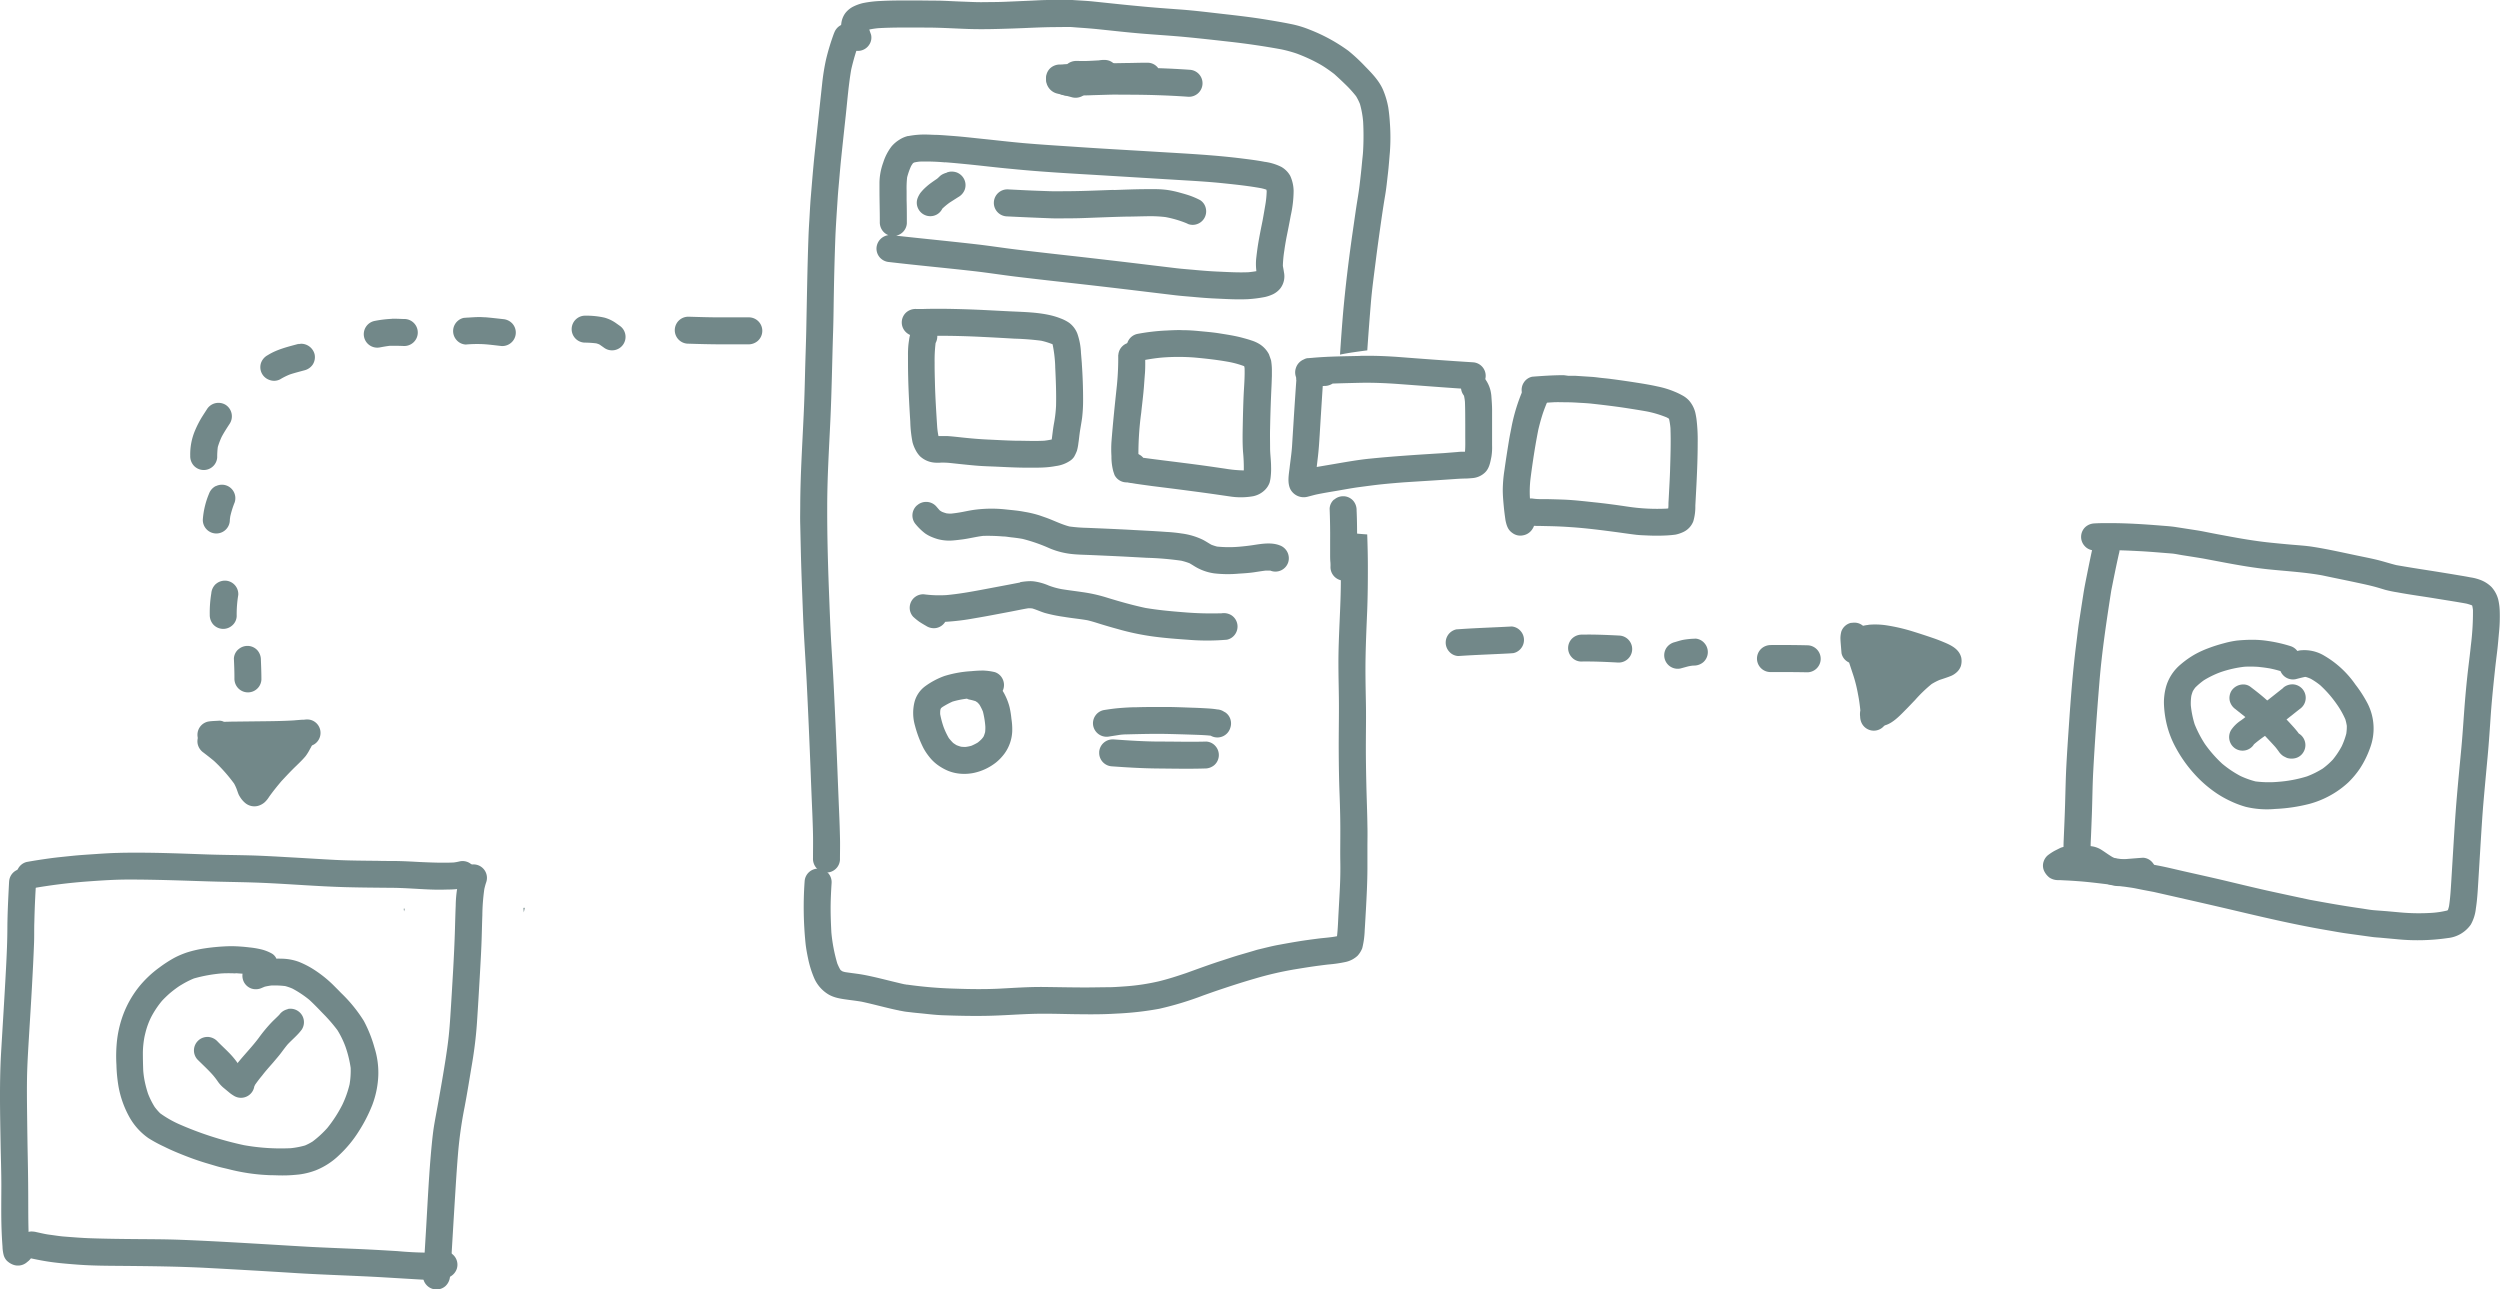 <svg xmlns="http://www.w3.org/2000/svg" viewBox="0 0 741.58 382.49"><defs><style>.cls-1{fill:#728889;}</style></defs><g id="Layer_2" data-name="Layer 2"><g id="Draw_Layer" data-name="Draw Layer"><path class="cls-1" d="M247.47,9.66A67.07,67.07,0,0,0,245,17.77a66.09,66.09,0,0,0-1.13,7.13l-.72,6.64q-.76,7.13-1.52,14.25c-.44,4.25-.77,8.5-1.13,12.75-.19,2.28-.29,4.58-.43,6.87-.11,1.7-.2,3.4-.26,5.11-.33,9.18-.46,18.37-.65,27.55-.09,4.27-.26,8.53-.36,12.79s-.22,8.34-.42,12.5c-.39,8.6-.94,17.21-1,25.84,0,2.19-.07,4.39,0,6.59.06,2.53.11,5.05.17,7.58.1,4.4.26,8.8.43,13.2.16,4.07.29,8.14.53,12.22.25,4.43.54,8.86.77,13.29q.65,13.14,1.16,26.28.24,6.42.52,12.84c.08,2.07.16,4.13.2,6.2.05,2.39,0,4.78,0,7.17a4.15,4.15,0,0,0,1,2.89,4,4,0,0,0,7-2.41c0-2.26.07-4.53,0-6.8-.05-2.07-.11-4.13-.2-6.19q-.27-6.42-.52-12.85-.5-13-1.14-25.91c-.22-4.43-.51-8.85-.77-13.28-.23-4.08-.38-8.16-.54-12.25-.36-9.14-.64-18.27-.61-27.42,0-8.6.54-17.19.94-25.78s.52-17.29.8-25.94c.14-4.1.16-8.21.24-12.32q.13-7.31.39-14.61c.14-4.22.45-8.42.72-12.63.14-2.31.38-4.61.57-6.91.15-1.73.3-3.46.48-5.19q.67-6.39,1.37-12.8c.49-4.55.84-9.14,1.63-13.65A69.08,69.08,0,0,1,255,12.24,4,4,0,0,0,251.28,7a4.08,4.08,0,0,0-3.81,2.71Z"/><path class="cls-1" d="M315.52,0l-4.3,0c-2.21,0-4.43.17-6.65.25l-6.48.28c-2.14.09-4.28.08-6.43.11s-4.23-.1-6.34-.17c-2.34-.08-4.69-.23-7-.28-2.69,0-5.39-.07-8.08-.06-3,0-5.93,0-8.9.16a32.06,32.06,0,0,0-5.43.64,13.78,13.78,0,0,0-2.76,1,7,7,0,0,0-2.43,2,6.52,6.52,0,0,0-.86,5.87c.2.71.46,1.41.7,2.11l.35,1a4.09,4.09,0,0,0,1.34,1.52,4,4,0,0,0,3.06.58,4,4,0,0,0,2.49-1.69,3.8,3.8,0,0,0,.59-3c-.17-.52-.36-1-.53-1.56a23.74,23.74,0,0,1,2.79-.41c4.69-.26,9.42-.18,14.12-.17,4.19,0,8.37.28,12.55.42,4.34.14,8.68,0,13-.14s8.53-.4,12.8-.42L317,8c.83,0,1.68.1,2.51.16,2.19.15,4.37.31,6.55.54,4.22.44,8.45.92,12.68,1.27s8.51.6,12.76,1,8.7.9,13.06,1.39q7.74.86,15.42,2.26a38.91,38.91,0,0,1,4.73,1.29,51.63,51.63,0,0,1,4.84,2.1c1.06.54,2.1,1.09,3.1,1.73s2.13,1.44,3.15,2.23c1.05.95,2.08,1.9,3.09,2.89a33.67,33.67,0,0,1,3.37,3.69,16.73,16.73,0,0,1,1.14,2.28,27.57,27.57,0,0,1,.95,5.28,78.83,78.83,0,0,1,0,8.42c-.05,1.19-.21,2.38-.32,3.56-.2,2.28-.46,4.55-.73,6.82-.25,2.11-.62,4.21-.95,6.32-.35,2.29-.66,4.58-1,6.87-1.22,8.42-2.26,16.86-3,25.33-.32,3.92-.61,7.83-.86,11.76,1.34-.27,2.68-.51,4-.7s2.73-.39,4.09-.56q.48-7,1.06-14c.33-4.08.9-8.15,1.41-12.21.56-4.48,1.19-8.94,1.83-13.4.31-2.13.64-4.25,1-6.37s.57-4.28.82-6.42.4-4.31.59-6.46a58.82,58.82,0,0,0,0-8.5c-.09-1.55-.24-3.08-.47-4.62a24.47,24.47,0,0,0-1.39-4.88c-1.13-2.92-3.36-5.2-5.51-7.4A52,52,0,0,0,400,15.09a50.83,50.83,0,0,0-11.58-6.32,30.47,30.47,0,0,0-5.52-1.65c-2.46-.5-4.92-.91-7.39-1.32-4.22-.69-8.47-1.18-12.72-1.66s-8.35-1-12.54-1.31-8.22-.59-12.32-1c-4.52-.41-9-.91-13.56-1.38-2.14-.23-4.3-.3-6.45-.46-.25,0-.5,0-.76,0-.53,0-1.07,0-1.59,0Z"/><path class="cls-1" d="M397.52,157.94c.15,4.62.2,9.24.22,13.86,0,8.38-.74,16.75-.72,25.13,0,4.37.16,8.75.15,13.12,0,4.2-.08,8.39-.06,12.58s.08,8.51.24,12.76.26,8.34.23,12.5c0,2.56-.05,5.11,0,7.67s0,5.08-.12,7.62-.27,5.12-.41,7.68c-.13,2.27-.18,4.58-.45,6.85-1.82.38-3.72.47-5.55.7-2,.26-4.05.53-6.07.86s-4,.69-6.05,1.07c-1.84.35-3.66.83-5.48,1.26-.76.17-1.51.44-2.27.65l-3.43,1c-1.68.49-3.33,1.05-5,1.59-3.65,1.16-7.26,2.5-10.88,3.8-2.68.91-5.36,1.78-8.12,2.45a64.36,64.36,0,0,1-9.36,1.45c-1.73.12-3.46.26-5.19.3-2.42,0-4.84.07-7.26.07-4.19,0-8.37-.1-12.55-.14s-8.58.27-12.87.49-8.86.16-13.3,0a124.78,124.78,0,0,1-14-1.17l-.24,0a4.23,4.23,0,0,0-.62-.11l-.25-.05c-.67-.14-1.33-.31-2-.47-2.43-.57-4.84-1.21-7.27-1.75-1.47-.33-3-.64-4.46-.84-1.23-.17-2.45-.32-3.67-.51a7.1,7.1,0,0,1-.79-.22c-.17-.1-.33-.21-.5-.33l-.17-.19a15.73,15.73,0,0,1-.89-1.85,48.37,48.37,0,0,1-1.75-9.17c-.12-2.37-.22-4.73-.22-7.11,0-2.53.13-5.06.29-7.58a4,4,0,1,0-8-.48,106.84,106.84,0,0,0,.28,18.5c.17,1.53.46,3.06.78,4.57a30.24,30.24,0,0,0,1.78,5.66,10.56,10.56,0,0,0,4.1,4.74c1.89,1.17,4.14,1.41,6.29,1.71,1.24.16,2.47.32,3.7.53,3.56.76,7.06,1.76,10.63,2.51l.1,0h0a4.17,4.17,0,0,0,.89.19,5.54,5.54,0,0,0,.56.11c.82.18,1.68.24,2.49.34,1,.13,2.07.22,3.1.32,2,.21,4.1.46,6.16.54,4.53.16,9.05.27,13.58.17,4.25-.09,8.5-.42,12.75-.56s8.24,0,12.36.07c4.28.06,8.56.11,12.83-.16a92.23,92.23,0,0,0,12.84-1.44,96,96,0,0,0,13.15-4l3-1.06c4-1.36,8-2.68,12.09-3.86a100.16,100.16,0,0,1,12.22-2.82c2.32-.38,4.64-.76,7-1.06.91-.12,1.82-.24,2.74-.34a38.6,38.6,0,0,0,5.14-.76,7.53,7.53,0,0,0,3.43-1.8,7.12,7.12,0,0,0,1.41-2.25l.15-.62c.13-.6.24-1.19.33-1.79a28.3,28.3,0,0,0,.26-3.05c.14-2,.24-4.06.36-6.08.22-4,.42-8,.44-12,0-2.13,0-4.27,0-6.41s.06-4.16,0-6.25c-.05-4.14-.23-8.28-.32-12.42s-.16-8.29-.14-12.43.09-8.21,0-12.31c-.08-4.28-.17-8.57-.09-12.85.08-4.6.29-9.2.48-13.8.17-4.41.21-8.82.2-13.23,0-3.17-.08-6.34-.19-9.51-1.48-.1-3-.23-4.45-.39a14.84,14.84,0,0,1-3.57-.8c0,.19,0,.38,0,.57Zm.28,119.32-.23.16.23-.16ZM249.71,288.15l.16.14-.16-.14Z"/><path class="cls-1" d="M325.86,17.91c-1.11.07-2.22.13-3.33.17s-2.12,0-3.18,0a4.19,4.19,0,0,0-2.84,1l-.69.08c-.53.07-1.05.18-1.57.29a13.56,13.56,0,0,0-1.52.51l-1.07.72a4,4,0,0,0-.91,4.8,4.34,4.34,0,0,0,2.92,2.29l1.26.29c.95.23,1.9.49,2.85.74a4.21,4.21,0,0,0,3.1-.22,4,4,0,0,0,1.95-2.21l1.64-.16,3.49.17a4,4,0,0,0,2.94-6.94A4,4,0,0,0,329,18a4.7,4.7,0,0,0-1.53-.23,9.77,9.77,0,0,0-1.62.16Z"/><path class="cls-1" d="M334.8,18.68l-5.27.09c-5,.09-10,.23-15,.37a4.28,4.28,0,0,0-2.89,1,4,4,0,0,0-.34,5.65,4.19,4.19,0,0,0,2,1.26,4.44,4.44,0,0,0,.65.56,5,5,0,0,0,2.94.76c.92-.05,1.84-.05,2.76-.06,1.5,0,3,0,4.51-.08l4.91-.14c1.68-.05,3.36,0,5.05,0,6.12,0,12.23.18,18.34.61a4,4,0,0,0,.48-8c-3.13-.22-6.25-.38-9.38-.48a3.84,3.84,0,0,0-3-1.61l-1.22,0c-1.54,0-3.09.06-4.64.08Zm2.56.19H337l.33,0Z"/><path class="cls-1" d="M269.39,40.33a8.29,8.29,0,0,0-2.61,1.12,9.73,9.73,0,0,0-2.33,2A15.56,15.56,0,0,0,262,48.19a18.25,18.25,0,0,0-1.12,5.89c0,.71,0,1.42,0,2.13,0,3.19.11,6.38.1,9.57a4.17,4.17,0,0,0,1,2.89,4,4,0,0,0,1.54,1.08A4.1,4.1,0,0,0,260,73.5a4,4,0,0,0,1,2.89,4.09,4.09,0,0,0,2.75,1.34c8.5,1,17,1.77,25.5,2.74,4,.47,7.93,1.08,11.9,1.57q7.24.87,14.48,1.67,12.16,1.35,24.31,2.83l8.31,1c2.09.26,4.19.4,6.28.59,1.92.18,3.8.32,5.72.41,3.33.15,6.66.37,10,.2a37.46,37.46,0,0,0,5.06-.66,12,12,0,0,0,2.19-.75,6.36,6.36,0,0,0,2.36-1.88,5.91,5.91,0,0,0,1-4.7c-.08-.63-.22-1.26-.32-1.89a34.38,34.38,0,0,1,.43-4.53c.17-1.27.39-2.53.62-3.79.45-2.22.9-4.44,1.3-6.67a34.19,34.19,0,0,0,.84-7.26,11.29,11.29,0,0,0-1-4.43,6.77,6.77,0,0,0-1.13-1.51,7,7,0,0,0-1.53-1.17A15.48,15.48,0,0,0,375.12,48c-2.07-.4-4.16-.67-6.25-.93-8.34-1.07-16.74-1.49-25.13-2-8.69-.53-17.39-1-26.08-1.61-4.64-.3-9.28-.6-13.92-1-4.17-.37-8.32-.86-12.48-1.29-2.94-.3-5.88-.65-8.82-.86-1.5-.11-3-.24-4.51-.3-1.14,0-2.28-.1-3.42-.1a25.14,25.14,0,0,0-5.12.46Zm10.89,7.8c2.17.16,4.33.37,6.49.58,4.47.44,8.94,1,13.41,1.4C309,51,317.9,51.47,326.76,52l24.37,1.48c3.87.23,7.75.47,11.61.87s7.64.8,11.41,1.49a14.58,14.58,0,0,1,1.51.42c0,.15.06.3.08.45a28.15,28.15,0,0,1-.48,4.49c-.23,1.39-.47,2.76-.72,4.14-.5,2.46-1,4.92-1.4,7.4-.19,1.25-.35,2.5-.49,3.75a16,16,0,0,0,0,3.59c0,.12,0,.23.05.35-.77.14-1.55.24-2.33.32-3.21.14-6.4-.07-9.6-.21-1.92-.09-3.8-.24-5.71-.41-2.1-.2-4.2-.34-6.29-.59l-8.31-1q-12.15-1.47-24.3-2.83c-4.84-.54-9.66-1.09-14.49-1.67-4-.48-7.93-1.1-11.9-1.56-8-.92-16-1.69-23.95-2.57A4,4,0,0,0,269,66.26c0-2.29,0-4.58-.07-6.87,0-.92,0-1.85,0-2.77a30.26,30.26,0,0,1,.15-4,20.31,20.31,0,0,1,1.18-3.36c.17-.28.34-.54.52-.8l.14-.12.26-.14a13.36,13.36,0,0,1,1.68-.27,64.46,64.46,0,0,1,7.48.24ZM374.71,56l.3.06-.3-.06Zm.89,0h0Zm.36.4h0a2.13,2.13,0,0,1,.16.25l-.18-.26Z"/><path class="cls-1" d="M273.73,91.65c-.68,0-1.36,0-2,0a4.21,4.21,0,0,0-2.89,1,4,4,0,0,0-.34,5.65,4.36,4.36,0,0,0,1.45,1.06,11.83,11.83,0,0,0-.31,1.64c-.08.48-.14.95-.19,1.43a29.37,29.37,0,0,0-.11,3c0,2.19,0,4.39.06,6.58.1,4.36.35,8.72.62,13.07a35.94,35.94,0,0,0,.67,6.13,10.89,10.89,0,0,0,.88,2.23,7.93,7.93,0,0,0,1.32,1.89,7.12,7.12,0,0,0,4.37,1.9,10.41,10.41,0,0,0,1.86,0H280c1.09,0,2.18.15,3.26.26,2.14.23,4.28.46,6.43.64s4.29.22,6.43.32c3.29.16,6.59.31,9.88.28,1.11,0,2.22,0,3.32-.05a26.91,26.91,0,0,0,3.9-.44,9.72,9.72,0,0,0,4.24-1.59,4.23,4.23,0,0,0,1.14-1.13,12.88,12.88,0,0,0,.85-1.8,13.74,13.74,0,0,0,.44-2.3c.15-.9.23-1.81.35-2.72.21-1.6.54-3.19.75-4.79a44,44,0,0,0,.29-5.38c0-3.52-.13-7.06-.37-10.57,0,.17,0,.35,0,.53,0-.2,0-.4,0-.6l0-.47,0,.43c-.08-1.06-.17-2.11-.26-3.17A19.54,19.54,0,0,0,319.59,99a7.27,7.27,0,0,0-2.46-3.26,11.8,11.8,0,0,0-2.5-1.28,20.92,20.92,0,0,0-2.88-.91c-3.92-.93-8-1-12-1.19s-8.27-.45-12.42-.59q-3.54-.12-7.08-.17l-1.73,0c-1.59,0-3.19,0-4.79.06Zm4.33,7.95q6.65,0,13.29.34c3.2.15,6.41.33,9.62.52a77.15,77.15,0,0,1,7.89.61,21.93,21.93,0,0,1,3.37,1.05,38.65,38.65,0,0,1,.77,6.27l0,.32h0v0c.19,3.88.35,7.78.26,11.66a38.85,38.85,0,0,1-.66,5.48c-.26,1.49-.42,3-.62,4.51a21.34,21.34,0,0,1-2.24.37c-2.86.15-5.73,0-8.59,0-2.66-.06-5.32-.22-8-.34s-5.37-.36-8.05-.65c-1.31-.14-2.62-.29-3.94-.38-.53,0-1.06,0-1.6,0s-.79,0-1.18,0v0a22.79,22.79,0,0,1-.4-3c-.26-4.13-.53-8.26-.64-12.4-.05-2.12-.12-4.25-.1-6.37a42.28,42.28,0,0,1,.28-5.74c0-.06,0-.12.05-.17a4.16,4.16,0,0,0,.46-2Zm33.85,2.14a2.65,2.65,0,0,1,.26.21l-.26-.21Zm-34.45.37a2.93,2.93,0,0,0,0,.29,2.93,2.93,0,0,1,0-.29Zm34.88.17.12.35-.12-.35Zm.71,6.91.05.59c0-.19,0-.39-.05-.59Zm0-.47h0c0-.11,0-.22,0-.33l-.06-.69c0,.34.05.68.08,1Z"/><path class="cls-1" d="M331.7,105.28a81.82,81.82,0,0,1-.39,9c-.29,2.75-.59,5.52-.86,8.28s-.54,5.7-.76,8.56a34.63,34.63,0,0,0,0,4.2,16.79,16.79,0,0,0,.57,4.57l.34,1a4,4,0,0,0,6.9.42,3.85,3.85,0,0,0,.59-3.05,9.2,9.2,0,0,1-.39-2.08,91.37,91.37,0,0,1,.82-13.73c.27-2.58.61-5.17.81-7.75.1-1.38.2-2.76.31-4.13.11-1.58.07-3.19.06-4.77a4.14,4.14,0,0,0-1-2.89,4,4,0,0,0-2.75-1.34h-.22a4,4,0,0,0-4,3.75Z"/><path class="cls-1" d="M350,97.91c-1.4,0-2.79.07-4.18.14a61.33,61.33,0,0,0-8.44,1,4,4,0,0,0,1.66,7.83c1.85-.35,3.7-.64,5.57-.81a62,62,0,0,1,9.92,0c3.2.3,6.38.65,9.55,1.21a27.34,27.34,0,0,1,5,1.35c0,.17.07.34.1.51.1,2.71-.15,5.45-.28,8.15-.13,3-.2,6-.26,9-.05,2.56-.09,5.15.08,7.71a48.79,48.79,0,0,1,.23,5.54h-.09a37.52,37.52,0,0,1-5.5-.53l-3.5-.51q-4.31-.62-8.63-1.16c-4.05-.52-8.12-1-12.17-1.56l0-.06a4,4,0,0,0-5.65-.34,4.6,4.6,0,0,0-1.6,2.43,4,4,0,0,0-.12,2.12,4,4,0,0,0,1.69,2.5l.32.2a3.88,3.88,0,0,0,2,.67l1.2.2,1.67.24,3.12.43,6.31.79c4.25.55,8.5,1.1,12.75,1.71l4,.58a21.05,21.05,0,0,0,6.95-.05,6.92,6.92,0,0,0,3.54-1.89,5.92,5.92,0,0,0,1.36-2.13,10.61,10.61,0,0,0,.35-2,19.59,19.59,0,0,0,.09-2.76c0-1.78-.26-3.55-.29-5.33,0-2-.06-4.08,0-6.11q.12-6.21.42-12.41c.05-1,.07-2,.11-3,0-.7,0-1.41,0-2.11a18.29,18.29,0,0,0-.19-2.23c0-.17-.07-.34-.11-.52-.19-.55-.38-1.1-.58-1.64A7.85,7.85,0,0,0,373.5,102a10.72,10.72,0,0,0-2-.92l-.58-.19c-.85-.29-1.73-.51-2.59-.75-2.14-.56-4.34-.89-6.51-1.24s-4.08-.49-6.13-.69c-1.62-.16-3.26-.27-4.89-.27Zm18.74,10.32.26.23-.26-.23Z"/><path class="cls-1" d="M403.46,105.58c-4.75.11-9.52.14-14.25.57l-1,.08a2.81,2.81,0,0,0-1.43.38,4.08,4.08,0,0,0-2.38,2.57,4,4,0,0,0,.22,3.09,3.94,3.94,0,0,0,1.34,1.52,4,4,0,0,0,2,.67,11,11,0,0,0,2.29.11l2.51-.08a4.5,4.5,0,0,0,2.53-.71c2.63-.1,5.27-.16,7.9-.22,3.88-.09,7.73.07,11.6.35,7.22.53,14.44,1.1,21.66,1.56a4,4,0,0,0,.49-8c-7.35-.46-14.68-1-22-1.57-3-.22-6-.36-9-.36-.78,0-1.57,0-2.35,0Z"/><path class="cls-1" d="M384.54,112.63q-.48,6.83-.9,13.67-.19,3-.38,6.08c-.14,2.1-.47,4.2-.71,6.3s-.75,4.52.24,6.48a4.49,4.49,0,0,0,5.22,2.15c.94-.23,1.86-.51,2.81-.7,2-.41,4-.73,6-1.07s4.29-.78,6.44-1.06,4.5-.61,6.76-.84,4.32-.4,6.49-.57c5.12-.33,10.25-.63,15.37-1q1.32-.09,2.64-.12c.77,0,1.55-.07,2.33-.14a6,6,0,0,0,3.55-1.56c1.36-1.23,1.66-3.07,2-4.77a17.4,17.4,0,0,0,.2-3.38l0-3.56c0-2.3,0-4.6,0-6.89,0-1.43-.12-2.85-.22-4.28a12.33,12.33,0,0,0-.24-1.48,9.56,9.56,0,0,0-1.78-3.7,3.83,3.83,0,0,0-2.75-1.34,4,4,0,0,0-4.23,3.75c0,.36,0,.71.08,1.07a4,4,0,0,0,.73,1.6l.08.15a13.34,13.34,0,0,1,.28,1.79c.09,2.23.08,4.47.09,6.7l0,3.39c0,1.56.06,3.13-.08,4.69-.74,0-1.48,0-2.21.09l-4,.32c-7.28.45-14.56.9-21.82,1.63-3.61.35-7.2,1-10.78,1.61l-5.17.88h0c.1-.89.21-1.78.31-2.67.28-2.29.43-4.57.57-6.87q.48-7.92,1-15.85a4,4,0,0,0-3.75-4.23h-.24a4.06,4.06,0,0,0-4,3.76Zm49.91,5,0,.06,0-.06Z"/><path class="cls-1" d="M453.68,113.55a4.13,4.13,0,0,0-2,2.27,53.83,53.83,0,0,0-3.21,10.29c-.28,1.51-.61,3-.86,4.55-.48,2.94-.94,5.88-1.35,8.83a40.58,40.58,0,0,0-.49,5.83c0,1.65.15,3.31.31,5,.12,1.31.3,2.61.48,3.91.06.36.15.71.24,1.06a7.12,7.12,0,0,0,.48,1.29,4.11,4.11,0,0,0,1.35,1.52,3.9,3.9,0,0,0,3.19.69,4.07,4.07,0,0,0,2.74-1.86,3.87,3.87,0,0,0,.59-3,3.91,3.91,0,0,0-.84-1.72c-.22-1.3-.33-2.63-.45-3.93a32.71,32.71,0,0,1,.08-5.77c.22-1.88.49-3.76.76-5.63.47-3.18,1-6.34,1.63-9.5.33-1.37.69-2.72,1.11-4.07.5-1.63,1.16-3.22,1.81-4.8a4,4,0,0,0-3.78-5.29,3.92,3.92,0,0,0-1.81.43Z"/><path class="cls-1" d="M463.86,111.29c-3.12,0-6.22.21-9.33.45a3.86,3.86,0,0,0-2.49,1.69,4,4,0,0,0,1.1,5.55l.93.47a4,4,0,0,0,2.12.12l.56,0,3.95-.24c1.4-.08,2.81,0,4.21,0,1.21,0,2.42.08,3.63.15s2.48.13,3.71.27c3,.33,6,.69,9,1.12,2.4.36,4.79.74,7.18,1.16a31.94,31.94,0,0,1,6,1.8c.22.12.44.25.65.39a19.43,19.43,0,0,1,.43,2.75c.16,4.26,0,8.51-.12,12.78-.07,2-.18,4.06-.29,6.09-.06,1.11-.11,2.22-.18,3.33,0,.54,0,1.09-.07,1.64l-.43.06a58.67,58.67,0,0,1-11.62-.59c-3.29-.49-6.58-.94-9.89-1.28-3.12-.33-6.25-.7-9.38-.81-1.63-.06-3.26-.1-4.9-.14h-1.08a17.35,17.35,0,0,1-3.06-.18,3.86,3.86,0,0,0-2.89,1,4,4,0,0,0-.34,5.65,4.32,4.32,0,0,0,2.75,1.34,17.45,17.45,0,0,0,2.71.15l2.8.06q3.26.07,6.49.3c4.35.29,8.69.84,13,1.41,2.14.28,4.25.61,6.39.86,1,.11,1.94.14,2.93.18a56.11,56.11,0,0,0,6.22,0c.83-.05,1.66-.12,2.49-.24a10,10,0,0,0,2.13-.7,5.82,5.82,0,0,0,3.12-3.25,15.21,15.21,0,0,0,.6-4.61l.33-6.22c.21-4.19.37-8.38.37-12.58a50,50,0,0,0-.37-7c-.09-.62-.2-1.22-.34-1.83a8.6,8.6,0,0,0-1.87-3.59,7.5,7.5,0,0,0-2.08-1.57c-.67-.37-1.37-.71-2.08-1a26.77,26.77,0,0,0-5.16-1.59c-2.22-.5-4.47-.86-6.72-1.21s-4.66-.7-7-1c-1-.14-1.91-.22-2.86-.32s-1.95-.26-2.94-.32l-4.79-.31c-.71,0-1.41,0-2.12,0Z"/><path class="cls-1" d="M395.75,148.15a3.81,3.81,0,0,0-1.34,2.75c.12,3.15.18,6.29.15,9.45,0,1.33,0,2.67,0,4,0,.71,0,1.41.05,2.12a10.83,10.83,0,0,1,.06,1.51,4,4,0,0,0,8,.48,8.85,8.85,0,0,0-.05-1.26c0-.68-.05-1.36-.06-2,0-1.44,0-2.88,0-4.32,0-3.15,0-6.3-.15-9.45a4.23,4.23,0,0,0-1-2.89,4,4,0,0,0-2.75-1.34h-.23a4,4,0,0,0-2.66,1Z"/><path class="cls-1" d="M272,149.91a4,4,0,0,0-.34,5.65,17.31,17.31,0,0,0,2.75,2.66,10.53,10.53,0,0,0,2,1.08,15.15,15.15,0,0,0,1.79.63,13.17,13.17,0,0,0,4.55.38c.89-.07,1.76-.18,2.63-.29,2.1-.27,4.15-.81,6.25-1.06a55.36,55.36,0,0,1,5.9.17c.79,0,1.57.16,2.36.25,1.15.12,2.29.27,3.42.47a49.32,49.32,0,0,1,6.16,2c.8.31,1.58.68,2.37,1a23.36,23.36,0,0,0,5.81,1.46c1.93.23,3.89.25,5.83.33s4.07.18,6.1.27c3.54.16,7.07.36,10.6.55a90.06,90.06,0,0,1,10.25.87,20.31,20.31,0,0,1,2.41.74c.45.26.89.53,1.34.81a15.09,15.09,0,0,0,6,2.2,35.33,35.33,0,0,0,7.27.08c1.5-.09,3-.18,4.5-.4,1.15-.17,2.3-.36,3.45-.5.48,0,1,0,1.44,0l.19.08a4,4,0,0,0,5.08-2.49,4.06,4.06,0,0,0-2.5-5.08c-2.27-.89-4.94-.53-7.29-.17-1.59.26-3.19.44-4.79.58a35.5,35.5,0,0,1-6.52-.05,16.25,16.25,0,0,1-1.67-.54c-.9-.51-1.75-1.09-2.68-1.55a20.46,20.46,0,0,0-6.14-1.79,44.62,44.62,0,0,0-4.62-.47c-3.18-.24-6.36-.38-9.54-.56s-6.3-.32-9.45-.46l-4.27-.18a46.56,46.56,0,0,1-5.41-.41c-2.44-.63-4.66-1.8-7-2.63l-1.83-.64a31.76,31.76,0,0,0-4.53-1.08c-1.81-.36-3.67-.5-5.5-.7a38.43,38.43,0,0,0-9.88.18c-1,.16-2,.37-2.94.55-1.16.22-2.31.39-3.48.51a10.83,10.83,0,0,1-1.27-.08,11.39,11.39,0,0,1-1.36-.45c-.23-.13-.45-.27-.67-.42-.36-.39-.7-.79-1.05-1.2a4,4,0,0,0-3-1.33,4,4,0,0,0-2.66,1Zm104.14,19.22.25.05-.25-.05Z"/><path class="cls-1" d="M302.55,172.79l-3.44.66-7.9,1.49c-3.46.65-6.95,1.26-10.45,1.58a34.89,34.89,0,0,1-6.7-.23,4,4,0,0,0-4,2.7.08.08,0,0,1,0,0,4.12,4.12,0,0,0-.13,2.12,4,4,0,0,0,.93,1.82,17.4,17.4,0,0,0,1.89,1.54c.65.43,1.32.82,2,1.21a4.15,4.15,0,0,0,3.05.59,4,4,0,0,0,2.5-1.69l.07-.12,1.42-.1c2-.16,4.05-.4,6.06-.75s4-.68,6-1.06l5.93-1.12c1.74-.33,3.48-.71,5.24-1,.41,0,.81,0,1.22.06,1.25.38,2.42.93,3.66,1.32a44.32,44.32,0,0,0,5.7,1.17c2.3.39,4.63.6,6.94,1,1.33.31,2.63.73,3.94,1.14,1.66.51,3.33,1,5,1.45a74.06,74.06,0,0,0,10.92,2.28c3.27.43,6.57.68,9.86.91a68.79,68.79,0,0,0,11.66,0,3.88,3.88,0,0,0,2.5-1.69,4,4,0,0,0-1.11-5.55,4.29,4.29,0,0,0-3-.59l-.38,0a97.93,97.93,0,0,1-11.1-.34c-3.71-.29-7.4-.64-11.07-1.26-4.06-.87-8-2-12-3.24a45.06,45.06,0,0,0-6.69-1.45c-2.05-.31-4.1-.54-6.14-.88a21.81,21.81,0,0,1-3.87-1.08,16.65,16.65,0,0,0-4.32-1.22,8.92,8.92,0,0,0-1.16-.07,18.1,18.1,0,0,0-2.95.3Z"/><path class="cls-1" d="M291.34,198.91c-1.07,0-2.14.08-3.21.18a33.45,33.45,0,0,0-8,1.44,22.94,22.94,0,0,0-5.65,3,8.49,8.49,0,0,0-3.23,4.79,13.64,13.64,0,0,0,.15,6.89,33.73,33.73,0,0,0,2.51,6.67,16.62,16.62,0,0,0,1.65,2.5,12.64,12.64,0,0,0,2.46,2.44,15.67,15.67,0,0,0,3.21,1.83,12.51,12.51,0,0,0,3.67.86,14,14,0,0,0,3.76-.2,15.78,15.78,0,0,0,3.65-1.2,16.16,16.16,0,0,0,3.22-2,14.55,14.55,0,0,0,2.49-2.65,12.1,12.1,0,0,0,2.24-6.54,20,20,0,0,0-.24-3.7,26.8,26.8,0,0,0-.55-3.46,17.57,17.57,0,0,0-1.35-3.58,10.9,10.9,0,0,0-.7-1.24c.07-.15.13-.3.19-.46a4.07,4.07,0,0,0-.22-3.1,3.91,3.91,0,0,0-2.28-2,17.23,17.23,0,0,0-3.71-.48Zm-4.51,8.33a2.33,2.33,0,0,0,.66.26,15.3,15.3,0,0,1,1.91.5l.58.4a7.21,7.21,0,0,1,.58.66,15.42,15.42,0,0,1,1,2,25.46,25.46,0,0,1,.72,4.42,11.83,11.83,0,0,1-.06,1.69c-.11.39-.23.76-.37,1.12s-.4.61-.62.9a11.56,11.56,0,0,1-1.22,1.09,15.9,15.9,0,0,1-1.89.95,12.62,12.62,0,0,1-1.71.34,11.67,11.67,0,0,1-1.32-.07,11.45,11.45,0,0,1-1.36-.46c-.34-.21-.67-.42-1-.66a17.29,17.29,0,0,1-1.27-1.43,21.36,21.36,0,0,1-1.58-3.35,26.1,26.1,0,0,1-1-3.79c0-.42,0-.82.06-1.23l.18-.5.36-.3a23.57,23.57,0,0,1,3.09-1.67,27.06,27.06,0,0,1,4.28-.87Zm-7.78,2.88-.09.17v0a1,1,0,0,1,.08-.14Zm-.1.17v0l-.19.39c.06-.15.13-.29.2-.43Z"/><path class="cls-1" d="M337.21,209.79c-1.74,0-3.46.11-5.2.25-1.56.13-3.08.35-4.63.6a4,4,0,0,0-3.08,4.74,4.06,4.06,0,0,0,4.74,3.09l3-.47c.88-.13,1.78-.15,2.67-.21-.28,0-.55,0-.82.06,4.35-.11,8.7-.23,13.05-.12q3.25.08,6.49.19c1.9.07,3.81.11,5.7.31a4.28,4.28,0,0,0,.69.31,4,4,0,0,0,5.08-2.49,1.42,1.42,0,0,0,.05-.16,4,4,0,0,0,.13-2.13,3.81,3.81,0,0,0-1.69-2.49l-.33-.17a3.9,3.9,0,0,0-2-.66c-.5-.09-1-.15-1.51-.2s-1.2-.1-1.8-.13c-1.33-.08-2.65-.14-4-.18-2.7-.09-5.4-.22-8.1-.22h-.6c-2.61,0-5.23,0-7.85.08Z"/><path class="cls-1" d="M326.06,223.09a4,4,0,0,0,3.75,4.23c4.56.33,9.13.6,13.7.64s9.2.14,13.79,0a4.31,4.31,0,0,0,2.9-1,4,4,0,0,0,.34-5.65,3.87,3.87,0,0,0-2.75-1.34c-4.5.13-9,0-13.49,0-4.68,0-9.34-.31-14-.64H330a4,4,0,0,0-3.95,3.76Z"/><path class="cls-1" d="M278.82,52.24A3.94,3.94,0,0,0,277.48,55a4,4,0,0,0,3.75,4.23,4.17,4.17,0,0,0,2.89-1,4,4,0,0,0-2.41-7,4.11,4.11,0,0,0-2.89,1Z"/><path class="cls-1" d="M280.57,51.36c-1.44.91-2.88,1.81-4.26,2.81a18.18,18.18,0,0,0-1.53,1.22c-.22.19-.43.39-.64.59-.37.36-.73.78-1.05,1.16a7,7,0,0,0-.92,1.7,3.9,3.9,0,0,0,.22,3.1,4,4,0,0,0,5.37,1.76,3.88,3.88,0,0,0,1.76-1.8,20.44,20.44,0,0,1,2.21-1.83l2.46-1.57a4.28,4.28,0,0,0,2-2.28,4,4,0,0,0-.21-3.1,4.08,4.08,0,0,0-2.28-2,4.32,4.32,0,0,0-1.37-.22,3.26,3.26,0,0,0-1.73.44Zm-.83,10.23-.05.06.05-.06Z"/><path class="cls-1" d="M330.32,56.33c-4.25.14-8.5.34-12.75.38-2.1,0-4.19.07-6.28,0-2.27-.08-4.54-.15-6.8-.26l-5.43-.27a4,4,0,1,0-.49,8q6.69.33,13.37.58c1.83.06,3.68,0,5.51,0s3.58-.06,5.37-.13c3.83-.14,7.67-.3,11.51-.38,1.89,0,3.78-.08,5.67-.1a38.91,38.91,0,0,1,5.71.24A32,32,0,0,1,352,66.24l.5.24a3.92,3.92,0,0,0,2.12.13,4,4,0,0,0,3.08-4.74,3.83,3.83,0,0,0-1.69-2.5,22.74,22.74,0,0,0-3.25-1.4c-.93-.31-1.89-.58-2.84-.84a30.75,30.75,0,0,0-3.55-.77,28.7,28.7,0,0,0-3.34-.25c-.93,0-1.87,0-2.81,0-3.28,0-6.57.15-9.85.26Z"/><path class="cls-1" d="M448.31,185.84c-5.08.28-10.16.43-15.23.78l-1.07.07a4.09,4.09,0,0,0-1.82.92,4,4,0,0,0-.34,5.65,3.79,3.79,0,0,0,2.75,1.34c5.07-.35,10.15-.5,15.23-.78l1.07-.08a3.9,3.9,0,0,0,1.82-.92,4,4,0,0,0,.34-5.64,3.91,3.91,0,0,0-2.64-1.35Z"/><path class="cls-1" d="M469.39,188.25a4.18,4.18,0,0,0-2.89,1,4,4,0,0,0-1.34,2.75,4,4,0,0,0,1,2.89,3.81,3.81,0,0,0,2.75,1.34c3.66-.06,7.31.1,11,.3a4,4,0,1,0,.48-8c-3.11-.16-6.22-.3-9.34-.3Z"/><path class="cls-1" d="M502.84,189.45a24.25,24.25,0,0,0-3.51.34c-.84.16-1.68.44-2.5.68a4.19,4.19,0,0,0-2.5,1.69,4,4,0,0,0,4.16,6.13l1.89-.52a11.42,11.42,0,0,1,1.91-.34h.07a4.29,4.29,0,0,0,2.89-1,4,4,0,0,0,.34-5.65,3.87,3.87,0,0,0-2.64-1.35Z"/><path class="cls-1" d="M525.43,191.35a4.17,4.17,0,0,0-2.89,1,4,4,0,0,0,2.41,7c3.63,0,7.25,0,10.88.07a4,4,0,0,0,.48-8c-2.4-.06-4.81-.09-7.21-.09l-3.67,0Z"/><path class="cls-1" d="M549.19,184.73a4,4,0,0,0-3,2.62,8.68,8.68,0,0,0-.26,1.82c0,.67.06,1.34.11,2l.21,2.56a3.8,3.8,0,0,0,1.69,2.49,3.43,3.43,0,0,0,.56.31l1.38,4.19a42.71,42.71,0,0,1,1.27,5.25c.32,1.57.52,3.16.69,4.76a5.48,5.48,0,0,0-.06,1.86,4.61,4.61,0,0,0,.47,1.94,4,4,0,0,0,7.57-1.56,21.39,21.39,0,0,0-.22-4.59c-.1-1-.29-2-.45-3s-.4-2.14-.61-3.21-.52-2-.79-2.93c-.5-1.79-1.19-3.54-1.75-5.31l-1-3.26c-.13-.41-.27-.83-.41-1.24s-.18-.57-.28-.85a13.16,13.16,0,0,0-.55-1.48c-.23-.36-.48-.72-.74-1.06a3.83,3.83,0,0,0-3-1.34,4.28,4.28,0,0,0-.81.08Z"/><path class="cls-1" d="M554.25,185.37a10.72,10.72,0,0,0-2,.37,16.68,16.68,0,0,0-2.71,1.09,4,4,0,1,0,3.61,7.14c.38-.18.75-.35,1.13-.51a9.65,9.65,0,0,1,1-.19,28,28,0,0,1,4.92.42,84.26,84.26,0,0,1,8.58,2.49,22,22,0,0,0-2.44,1.88c-1.06.94-2,2-3,3s-2.22,2.33-3.35,3.47a34.53,34.53,0,0,1-3,2.81,4,4,0,0,0-1.38,7.23c3.68,2.46,7.38-1.73,9.78-4.14.91-.91,1.78-1.85,2.68-2.78a41.32,41.32,0,0,1,4.9-4.73,17.44,17.44,0,0,1,2.39-1.24c.89-.29,1.77-.58,2.65-.9l.7-.27a5.82,5.82,0,0,0,1.6-1,4.47,4.47,0,0,0,1.34-1.93,5.28,5.28,0,0,0,.11-2.56c-.65-2.52-3-3.63-5.21-4.55-1-.42-2-.81-3.05-1.17-2.28-.78-4.56-1.53-6.87-2.23a53.73,53.73,0,0,0-6.87-1.55,21.86,21.86,0,0,0-3.51-.28q-1,0-2,.09Z"/><path class="cls-1" d="M563.55,189.76l-2.35.15c-1.76.12-3.52.21-5.28.29a4.22,4.22,0,0,0-2.89,1,4,4,0,0,0-.34,5.64,3.49,3.49,0,0,0,.52.49,3.55,3.55,0,0,0-.45.94,4.07,4.07,0,0,0,.22,3.1,4,4,0,0,0,3.32,2.18l.69,0c.08.14.17.28.26.42l0,.11a3.92,3.92,0,0,0-.13,2.12,4.31,4.31,0,0,0,1,2.18,3.76,3.76,0,0,0,2.75,1.34,4,4,0,0,0,2.9-1,4.08,4.08,0,0,0,1.22-2,5.51,5.51,0,0,0,1.53-4.56,14,14,0,0,0,1.8-1,4,4,0,0,0,1.17-6.25,4.14,4.14,0,0,0-.35-2.63,4.94,4.94,0,0,0-2.66-2.22l-1.69-.34-1.25,0Z"/><path class="cls-1" d="M200.17,97.71a4,4,0,0,0,3.75,4.23c3.11.1,6.21.18,9.32.2,2.87,0,5.75,0,8.63,0a4.18,4.18,0,0,0,2.89-1,4,4,0,0,0-2.41-7c-2.88,0-5.76,0-8.63,0-3.11,0-6.21-.1-9.31-.19h-.14a4,4,0,0,0-4.1,3.75Z"/><path class="cls-1" d="M169.58,97.39a4,4,0,0,0,3.75,4.24c1.18,0,2.36.08,3.53.22a8.87,8.87,0,0,1,.87.29c.55.35,1.07.74,1.6,1.11a4,4,0,1,0,4.45-6.65l-1.17-.83a10.9,10.9,0,0,0-3.35-1.56,24.25,24.25,0,0,0-5.45-.57h-.15a4,4,0,0,0-4.08,3.75Z"/><path class="cls-1" d="M138.65,94.21l-1.07.08a3.89,3.89,0,0,0-1.82.92,4,4,0,0,0-.34,5.65,3.87,3.87,0,0,0,2.75,1.34,37.59,37.59,0,0,1,5.41-.1c1.72.12,3.44.35,5.16.54A4,4,0,0,0,152,96a4.18,4.18,0,0,0-2.75-1.34c-1.72-.19-3.44-.39-5.16-.54-.59,0-1.19-.07-1.78-.07-1.21,0-2.42.09-3.63.17Z"/><path class="cls-1" d="M116.22,94.58a34.2,34.2,0,0,0-5.14.63,4,4,0,0,0,1.66,7.83c1-.19,2-.36,2.94-.47,1.34,0,2.67,0,4,.06a4,4,0,0,0,.48-8c-1,0-1.93-.08-2.9-.08l-1,0Z"/><path class="cls-1" d="M88.58,102c-3.13.85-6.36,1.6-9.14,3.34a4.22,4.22,0,0,0-2,2.28A4,4,0,0,0,80,112.73a3.89,3.89,0,0,0,3.1-.21A19.1,19.1,0,0,1,86,111.07c1.4-.46,2.83-.82,4.25-1.21a4.19,4.19,0,0,0,2.5-1.69,4.1,4.1,0,0,0,.59-3,4.14,4.14,0,0,0-3.87-3.2,3,3,0,0,0-.88.12Z"/><path class="cls-1" d="M61.47,121.26c-.54.84-1.08,1.67-1.61,2.51a30,30,0,0,0-2,3.92,18.06,18.06,0,0,0-1.43,7.48,4.18,4.18,0,0,0,1,2.89,4,4,0,0,0,7-2.41,22.16,22.16,0,0,1,.18-3.06,22.18,22.18,0,0,1,1.17-3.06c.71-1.32,1.52-2.57,2.34-3.82a4.05,4.05,0,0,0-1.1-5.56,4,4,0,0,0-2.21-.65,4,4,0,0,0-3.34,1.76Z"/><path class="cls-1" d="M64,144.18a4.18,4.18,0,0,0-2,2.28A24.4,24.4,0,0,0,60.17,154a4,4,0,1,0,8,.48c0-.44.08-.88.14-1.32A27,27,0,0,1,69.62,149,4,4,0,0,0,67.13,144a3.84,3.84,0,0,0-1.29-.22,4.05,4.05,0,0,0-1.81.43Z"/><path class="cls-1" d="M64,173.25A4.22,4.22,0,0,0,62.68,176a35.08,35.08,0,0,0-.46,6.31,4.27,4.27,0,0,0,1,2.89,4,4,0,0,0,5.65.34,3.83,3.83,0,0,0,1.34-2.75,35.08,35.08,0,0,1,.47-6.31,4,4,0,0,0-3.75-4.24h-.24a4.07,4.07,0,0,0-2.66,1Z"/><path class="cls-1" d="M70.72,192.6a3.85,3.85,0,0,0-1.34,2.75c.09,1.93.16,3.85.16,5.78a4.11,4.11,0,0,0,1,2.89,4,4,0,0,0,7-2.41c0-1.93-.07-3.85-.15-5.78a4.28,4.28,0,0,0-1-2.89,4,4,0,0,0-2.75-1.34h-.24a4,4,0,0,0-2.66,1Z"/><path class="cls-1" d="M622.93,159.28a3.85,3.85,0,0,0-2,2.28c-.65,2.89-1.24,5.79-1.82,8.69-.4,2-.81,4-1.12,6-.42,2.69-.83,5.39-1.25,8.09-.33,2.12-.55,4.26-.82,6.38-1.06,8.31-1.69,16.66-2.25,25-.26,3.75-.51,7.5-.71,11.26s-.27,7.58-.38,11.37c-.1,3.53-.26,7-.41,10.56a43.76,43.76,0,0,0,.07,5.84,8.6,8.6,0,0,0,.74,2.95,5.23,5.23,0,0,0,.86,1.28l.77.67a4,4,0,0,0,2,.67,4.26,4.26,0,0,0,3.23-1l1.12.76a18.65,18.65,0,0,0,3.37,1.84,13.79,13.79,0,0,0,3.35.88,16.65,16.65,0,0,0,3.8-.1l3.34-.28.37,0,1.07-.08a4.09,4.09,0,0,0,1.82-.92,4,4,0,0,0,.34-5.65,3.83,3.83,0,0,0-2.75-1.34c-1.83.13-3.65.28-5.47.43a15.11,15.11,0,0,1-2,0,12.92,12.92,0,0,1-1.5-.58c-1.12-.65-2.16-1.43-3.25-2.13a7.29,7.29,0,0,0-3.3-1.16c0-1,.07-2,.11-3q.13-3.18.25-6.34c.16-4.21.18-8.43.4-12.63.48-8.88,1.11-17.74,1.84-26.59.74-9.14,2.11-18.21,3.52-27.27.73-3.64,1.45-7.29,2.27-10.91a4.27,4.27,0,0,0-.22-3.1,4,4,0,0,0-2.27-2,4.1,4.1,0,0,0-1.29-.21,3.92,3.92,0,0,0-1.81.43Z"/><path class="cls-1" d="M621.56,155.26a4.3,4.3,0,0,0-2.89,1,4,4,0,0,0-.34,5.65,3.83,3.83,0,0,0,2.75,1.34c4.49-.17,9,0,13.44.23,2.19.11,4.37.28,6.56.46l3,.24c1.07.08,2.15.33,3.22.5,2.09.33,4.17.65,6.25,1l6.62,1.25c4.17.78,8.38,1.5,12.6,1.94,5.34.56,10.71.84,16,1.79,3.56.76,7.14,1.47,10.7,2.24,1.77.38,3.54.76,5.28,1.24.91.25,1.8.53,2.7.8a34.76,34.76,0,0,0,3.65.76c3.65.69,7.35,1.17,11,1.77,3.16.52,6.33,1,9.47,1.57a13.77,13.77,0,0,1,1.72.54l.06.12c.09.41.16.82.21,1.24a78.49,78.49,0,0,1-.62,10.5c-.22,2.17-.49,4.33-.75,6.49-.49,4.14-.88,8.31-1.19,12.47s-.58,8.49-1,12.72c-.42,4.47-.85,8.93-1.23,13.4-.48,5.6-.8,11.21-1.15,16.82l-.48,7.87c-.16,2.51-.29,5-.67,7.53a9,9,0,0,1-.35,1.23l-.26.13a26.68,26.68,0,0,1-4.19.66,61,61,0,0,1-9.46-.09l-4.2-.38L704.2,270c-1.34-.12-2.68-.38-4-.57-5-.71-10-1.6-15-2.52q-6.36-1.35-12.71-2.74c-4.44-1-8.86-2.08-13.28-3.13-3.77-.88-7.55-1.72-11.33-2.57-2.56-.58-5.11-1.22-7.69-1.71l-7.3-1.38c-1.93-.37-3.9-.57-5.85-.85s-3.75-.47-5.63-.7c-1.66-.2-3.34-.34-5-.46A4.06,4.06,0,0,0,611,251.6l-1.49.75a15,15,0,0,0-2.14,1.42,4.07,4.07,0,0,0-1.13,1.7,3.77,3.77,0,0,0,.22,3.1,5.4,5.4,0,0,0,1.51,1.78,4.66,4.66,0,0,0,2.69.72c.61,0,1.25.05,1.85.08,1.28.05,2.55.14,3.82.23,2.7.19,5.38.52,8.07.84s5.16.72,7.74,1.08c1.2.18,2.41.46,3.61.69l3.12.59c8.27,1.88,16.54,3.74,24.79,5.69,8.85,2.09,17.75,4.15,26.72,5.67,2,.34,4,.73,6.06,1l7.25,1c.89.12,1.8.16,2.69.24l4.59.42a62.13,62.13,0,0,0,15.11-.34,9.5,9.5,0,0,0,6.84-4,12.35,12.35,0,0,0,1.5-4.75c.29-1.85.45-3.73.57-5.6.29-4.58.56-9.15.84-13.73.26-4.08.5-8.17.85-12.25.38-4.43.8-8.85,1.21-13.28s.7-8.86,1-13.29c.32-4.21.75-8.41,1.2-12.62.2-1.9.44-3.8.67-5.7s.36-3.72.54-5.58a46.63,46.63,0,0,0,.21-5.79,17.63,17.63,0,0,0-.47-3.9,8.86,8.86,0,0,0-2-3.66,9.36,9.36,0,0,0-3.57-2.19,13.7,13.7,0,0,0-2.74-.67c-.84-.17-1.69-.32-2.54-.46-3.27-.55-6.54-1.09-9.82-1.6s-6.37-1-9.55-1.56c-1.86-.46-3.68-1.06-5.54-1.52s-3.91-.86-5.87-1.27c-4.42-.92-8.83-1.93-13.3-2.63-2.08-.33-4.21-.46-6.31-.64s-4.45-.41-6.67-.64c-4.22-.45-8.43-1.17-12.6-1.95-1.34-.25-2.68-.49-4-.75-1.65-.31-3.31-.68-5-.94l-6-.93c-1.36-.22-2.72-.31-4.1-.42-5.22-.43-10.48-.77-15.73-.77-1.42,0-2.84,0-4.27.08Zm111.18,24.07.18.08-.18-.08Z"/><path class="cls-1" d="M663.65,190a27.42,27.42,0,0,0-4,.82,44.31,44.31,0,0,0-4.37,1.38,29.86,29.86,0,0,0-4.12,1.86,26.83,26.83,0,0,0-4.27,3,13.39,13.39,0,0,0-4.5,7.15,17.87,17.87,0,0,0-.5,4.37,30.5,30.5,0,0,0,.63,5.37,28.16,28.16,0,0,0,2.91,7.87,39.28,39.28,0,0,0,5.51,7.78,35.63,35.63,0,0,0,6.7,5.8,30,30,0,0,0,4,2.23,28.58,28.58,0,0,0,4.54,1.71,26.76,26.76,0,0,0,8.69.62A49.65,49.65,0,0,0,685,238.47a27.78,27.78,0,0,0,8.1-3.65,27.16,27.16,0,0,0,3.49-2.74,26.25,26.25,0,0,0,3.45-4.13,28.64,28.64,0,0,0,3-6.09,16.37,16.37,0,0,0-.68-13.07,37.41,37.41,0,0,0-3.67-5.73,28.88,28.88,0,0,0-9.16-8.51,11.42,11.42,0,0,0-7-1.65c-.36,0-.72.12-1.07.2a4,4,0,0,0-1.9-1.4,42,42,0,0,0-6.83-1.57,29.82,29.82,0,0,0-4.72-.35c-1.48,0-3,.09-4.45.23Zm6.58,7.86c1,.09,2,.24,3,.4a33.35,33.35,0,0,1,3.24.81,4,4,0,0,0,4.52,2.39c.91-.23,1.82-.48,2.74-.66l.22,0a11.2,11.2,0,0,1,1.5.55,21.1,21.1,0,0,1,2.79,1.9,34.73,34.73,0,0,1,2.8,2.89,37.28,37.28,0,0,1,2.52,3.33,25.48,25.48,0,0,1,2.14,3.9,14.32,14.32,0,0,1,.44,1.94,14.09,14.09,0,0,1-.16,2.34,22.34,22.34,0,0,1-1.35,3.72,24.89,24.89,0,0,1-2.63,3.95,22.3,22.3,0,0,1-3,2.66,26.36,26.36,0,0,1-4.7,2.33,38.54,38.54,0,0,1-8.59,1.61,31.63,31.63,0,0,1-6.67-.13,25.84,25.84,0,0,1-4.44-1.6,30.92,30.92,0,0,1-5.46-3.68,37.38,37.38,0,0,1-5.08-5.8,33.83,33.83,0,0,1-3.06-5.88,28.52,28.52,0,0,1-1.13-5.57,15.09,15.09,0,0,1,.15-2.85,10.93,10.93,0,0,1,.44-1.37,9.86,9.86,0,0,1,.73-1.09,20.22,20.22,0,0,1,2.6-2.19,27.76,27.76,0,0,1,4.81-2.34,33.24,33.24,0,0,1,7.23-1.65,33.68,33.68,0,0,1,4.38.07Z"/><path class="cls-1" d="M662,204.8a4.08,4.08,0,0,0-.59,3.06,4.21,4.21,0,0,0,1.69,2.49c1.23,1,2.43,1.92,3.63,2.9,1.86,1.72,3.67,3.48,5.41,5.32.94,1,1.89,2,2.78,3,.35.42.68.86,1,1.3a4.94,4.94,0,0,0,1.37,1.4c.37.21.74.39,1.12.56a4.6,4.6,0,0,0,2.27.11,3.82,3.82,0,0,0,2.5-1.69,4,4,0,0,0-1.1-5.55l-.17-.1c-.26-.35-.52-.71-.78-1-.48-.61-1-1.16-1.52-1.73-1-1.11-2.07-2.2-3.13-3.28-1.26-1.26-2.53-2.48-3.84-3.7-1.61-1.49-3.36-2.84-5.1-4.17a3.46,3.46,0,0,0-2.11-.69A4.25,4.25,0,0,0,662,204.8Z"/><path class="cls-1" d="M677.29,204.05c-2.38,1.87-4.74,3.77-7.15,5.61-1.21.93-2.45,1.83-3.67,2.74l-1.68,1.27a10.36,10.36,0,0,0-2.93,2.82A4.06,4.06,0,0,0,663,222a4,4,0,0,0,5.54-1.11l0-.06a40.68,40.68,0,0,1,3.23-2.48c1.22-.91,2.45-1.81,3.67-2.74,2.41-1.84,4.76-3.74,7.15-5.61a4,4,0,0,0-2.42-7h-.24a4.21,4.21,0,0,0-2.65,1Z"/><path class="cls-1" d="M155.27,269.3c0,.45.07.9.11,1.34.08-.44.17-.9.29-1.35Z"/><path class="cls-1" d="M119.86,270.35c.06-.27.13-.54.2-.81h-.3c0,.27.07.54.1.81Z"/><path class="cls-1" d="M90.22,213.49l-.53,0c-.83.06-1.66.12-2.49.2-3.64.22-7.28.24-10.91.28l-6.87.08c-1,0-2,.05-3,.06a2.91,2.91,0,0,0-1.41-.33c-1.08.08-2.2.08-3.26.26a4,4,0,0,0-.47,7.7,17.43,17.43,0,0,0,4.32.33l3.37,0c2.62,0,5.23-.05,7.85-.09,2.14,0,4.29-.06,6.43-.1s4.35-.24,6.51-.4c.72-.05,1.44-.09,2.15-.18a3.86,3.86,0,0,0,2.5-1.69,4,4,0,0,0-1.11-5.54,3.8,3.8,0,0,0-2.22-.65,5.9,5.9,0,0,0-.83.06Zm.3,7.94-.27,0,.27,0Z"/><path class="cls-1" d="M87.84,215.49a9.28,9.28,0,0,0-1.68.58,58.38,58.38,0,0,1-11.44,2.11l-1.89,0H71.34c-.27,0-.54-.06-.81-.07a4.11,4.11,0,0,0-2.74.87c-1-.83-2-1.62-3-2.4a4,4,0,0,0-6.14,4.15,4.19,4.19,0,0,0,1.69,2.5c1.06.81,2.13,1.64,3.16,2.5a47.92,47.92,0,0,1,5.94,6.7,12.64,12.64,0,0,1,.74,1.58c.19.53.37,1.05.57,1.57a5.7,5.7,0,0,0,.37.69,7.38,7.38,0,0,0,1.71,2,4.24,4.24,0,0,0,3.7.78,5.07,5.07,0,0,0,2-1.09,7.68,7.68,0,0,0,1.29-1.59c1.14-1.61,2.37-3.12,3.64-4.63,1.09-1.17,2.18-2.34,3.3-3.47,1.31-1.32,2.72-2.56,3.91-4A14.87,14.87,0,0,0,92,222.09a5,5,0,0,0,.81-2.3,4.1,4.1,0,0,0-4.14-4.39,4.28,4.28,0,0,0-.87.09Z"/><path class="cls-1" d="M34.66,253c-2,.06-4,.18-6,.32-2.41.17-4.83.3-7.23.55-2.24.24-4.49.44-6.73.75s-4.54.66-6.79,1.07a4,4,0,0,0,1.66,7.82,165.67,165.67,0,0,1,16.78-2.07c3.92-.28,7.83-.54,11.76-.54,4.47,0,8.93.09,13.4.22s8.86.3,13.29.41,8.56.16,12.84.34c8.32.35,16.62,1.07,24.94,1.29,4.38.12,8.75.15,13.13.19,4,0,8,.36,12,.51,1.72.07,3.46.06,5.19,0a23.77,23.77,0,0,0,5-.5,4,4,0,1,0-1.66-7.82,15.71,15.71,0,0,1-1.64.3c-3.43.16-6.85,0-10.28-.15-2-.11-4-.22-6-.27s-4.06,0-6.09-.07c-4.28-.05-8.58-.06-12.86-.28s-8.58-.5-12.87-.74-8.36-.49-12.54-.6-8.44-.13-12.66-.28c-6.84-.24-13.69-.52-20.54-.52-2,0-4.08,0-6.13.08Z"/><path class="cls-1" d="M2.7,261.5c-.23,4.41-.46,8.81-.51,13.23,0,4.21-.19,8.4-.41,12.6-.45,8.57-1,17.13-1.5,25.7-.46,8.76-.25,17.54-.1,26.3.07,4.22.23,8.44.22,12.66S.32,360.4.46,364.6c.06,1.71.15,3.42.28,5.13a11.83,11.83,0,0,0,.3,2.38A4,4,0,0,0,2,373.94a5.43,5.43,0,0,0,2,1.25,4.08,4.08,0,0,0,3.74-.57L8.5,374a4,4,0,0,0,.91-4.8,4.05,4.05,0,0,0-.82-1.1c-.19-3.56-.2-7.11-.21-10.67q0-6.6-.13-13.2t-.2-13c-.05-4.33-.11-8.67,0-13,.12-4.12.4-8.22.64-12.33.27-4.35.54-8.71.78-13.06s.48-8.9.64-13.36c.07-2,0-4,.08-6,.05-2.29.13-4.57.24-6.86.07-1.56.17-3.12.25-4.68a4,4,0,0,0-3.75-4.23H6.71a4,4,0,0,0-4,3.76Z"/><path class="cls-1" d="M136.66,259.06a34.31,34.31,0,0,0-1.48,9.5c-.09,2.3-.16,4.62-.22,6.93-.12,4.14-.32,8.27-.55,12.41-.26,4.5-.52,9-.82,13.51-.13,2-.28,4.06-.5,6.09-.24,2.24-.57,4.46-.91,6.69-.65,4.17-1.38,8.34-2.12,12.5-.39,2.21-.82,4.41-1.2,6.62s-.58,4.17-.79,6.26c-.8,8.2-1.18,16.45-1.66,24.67q-.22,3.66-.44,7.3c-.08,1.18-.15,2.37-.22,3.55a30.59,30.59,0,0,1-.26,3.16,3.89,3.89,0,0,0,1,2.9,4,4,0,0,0,5.65.34,4.34,4.34,0,0,0,1.34-2.76,56.06,56.06,0,0,0,.41-5.65c.13-2.11.25-4.23.38-6.36q.39-6.56.8-13.11c.25-4.06.52-8.12.86-12.17a122.71,122.71,0,0,1,1.86-12.93c.82-4.31,1.5-8.63,2.23-12.95.68-4,1.18-8.07,1.46-12.15.3-4.47.56-8.94.82-13.42.23-4.17.49-8.34.6-12.52.06-2,.1-4,.18-6a59.37,59.37,0,0,1,.59-7.77c.16-.69.34-1.37.56-2a4,4,0,0,0-2.49-5.08,3.92,3.92,0,0,0-1.26-.21,4,4,0,0,0-3.82,2.7Z"/><path class="cls-1" d="M7.74,365.68a4.08,4.08,0,0,0-2,2.28,4,4,0,0,0,.22,3.1,3.86,3.86,0,0,0,2.27,2c2.53.56,5.07,1.07,7.63,1.39,2.35.3,4.69.49,7.06.67,4.3.33,8.62.35,12.93.38,8.49.08,17,.16,25.46.6,9,.48,18,1,27,1.57,8.39.5,16.78.73,25.17,1.21l9.37.56c1.51.09,3,.2,4.55.17.8,0,1.58,0,2.38-.1a7.94,7.94,0,0,0,3.69-.78,4.2,4.2,0,0,0,2-2.27,4,4,0,0,0-5.44-4.95l-.43.06a109,109,0,0,1-11.71-.45c-4-.24-8.08-.48-12.12-.65-4.54-.19-9.08-.37-13.62-.6-4-.22-8-.47-12-.71-8.88-.52-17.76-1.06-26.66-1.4-4.48-.17-9-.17-13.47-.21s-8.67-.09-13-.24c-2.69-.08-5.36-.31-8-.51-1.45-.11-2.91-.37-4.36-.55-1.19-.15-2.38-.45-3.56-.69l1,.21-1.28-.28a6.52,6.52,0,0,0-1.41-.19,3.61,3.61,0,0,0-1.69.4Z"/><path class="cls-1" d="M67.87,280.68a61.57,61.57,0,0,0-7.18.64,34.5,34.5,0,0,0-5.21,1.2,26,26,0,0,0-3.69,1.56A38,38,0,0,0,47.27,287,31.64,31.64,0,0,0,41,293a30.5,30.5,0,0,0-4.5,8.08,32.75,32.75,0,0,0-1.88,8.48,43.82,43.82,0,0,0-.08,6.38,44.63,44.63,0,0,0,.61,6.32,29.27,29.27,0,0,0,3.27,9.16A18.76,18.76,0,0,0,44,337.59a40.26,40.26,0,0,0,4.66,2.53c2.17,1.09,4.39,2,6.66,2.88,1.82.71,3.67,1.35,5.53,1.92l3.37,1c1.19.36,2.42.6,3.62.9A57.31,57.31,0,0,0,80.2,348.6c1.3,0,2.6.09,3.91.07,1.54,0,3.08-.12,4.61-.28a21.52,21.52,0,0,0,4.88-1.21,21.3,21.3,0,0,0,7-4.53,35.29,35.29,0,0,0,5.83-7.07,45.32,45.32,0,0,0,4-7.8,27.74,27.74,0,0,0,1.79-8.87,24.6,24.6,0,0,0-1.12-8.08,38.91,38.91,0,0,0-3.18-8,42.78,42.78,0,0,0-6.76-8.3c-.72-.76-1.47-1.49-2.2-2.23a35.46,35.46,0,0,0-6.34-5,26.24,26.24,0,0,0-4-2,15.45,15.45,0,0,0-4.86-.92c-.59,0-1.18-.05-1.77,0a3.27,3.27,0,0,0-1.35-1.53,13.05,13.05,0,0,0-2.82-1.15,25.13,25.13,0,0,0-3.86-.67,47.81,47.81,0,0,0-5.08-.36c-.32,0-.63,0-.94,0Zm2,8,2.08.15a4.13,4.13,0,0,0,.37,2.41,4,4,0,0,0,2.28,2,4.21,4.21,0,0,0,3.1-.21l.81-.34a17.28,17.28,0,0,1,2-.36,26.48,26.48,0,0,1,4.08.17,14.34,14.34,0,0,1,2.2.77,31.2,31.2,0,0,1,4.94,3.29c1.4,1.29,2.72,2.66,4,4a48.26,48.26,0,0,1,4.35,5,27.27,27.27,0,0,1,2.35,4.79,33.21,33.21,0,0,1,1.59,6.43,24.72,24.72,0,0,1-.32,4.86,30.15,30.15,0,0,1-2.17,6.1,39.06,39.06,0,0,1-4.44,6.86,30.26,30.26,0,0,1-4.35,4,16.18,16.18,0,0,1-2.26,1.18,24.3,24.3,0,0,1-4.23.81,62.24,62.24,0,0,1-13.9-.9A99.91,99.91,0,0,1,53,333.41a31.47,31.47,0,0,1-5.49-3.17,17.78,17.78,0,0,1-1.61-1.85,23.13,23.13,0,0,1-2-4,33.31,33.31,0,0,1-1-3.78,25.78,25.78,0,0,1-.42-3.16c-.06-1.76-.1-3.51-.1-5.28a27.4,27.4,0,0,1,.51-4.77c.1-.44.21-.89.32-1.33a22.53,22.53,0,0,1,1.65-4.41,27.15,27.15,0,0,1,3.21-4.8c.7-.75,1.43-1.45,2.19-2.13a34.76,34.76,0,0,1,3.53-2.63l-.84.58a26.38,26.38,0,0,1,4.57-2.44,43.87,43.87,0,0,1,8.19-1.49,36.44,36.44,0,0,1,4.18,0Zm32.76,22.16c0,.07,0,.15.08.22s-.05-.15-.08-.22Z"/><path class="cls-1" d="M58.88,308.6a4,4,0,0,0-.34,5.65c1.56,1.57,3.22,3.06,4.67,4.72a22.57,22.57,0,0,1,1.46,1.92,9.27,9.27,0,0,0,1.51,1.67c.59.5,1.2,1,1.79,1.49a9.13,9.13,0,0,0,1.29.92,4,4,0,0,0,4.44-6.66,16.78,16.78,0,0,1-2.21-1.66,10.77,10.77,0,0,1-.92-1.19,25.2,25.2,0,0,0-1.55-2c-1.39-1.6-3-3-4.49-4.53a4.18,4.18,0,0,0-2.76-1.34h-.23a4,4,0,0,0-2.66,1Zm7.67,14.29-.37-.33-.4-.34.77.67Z"/><path class="cls-1" d="M85.33,299.37A4.13,4.13,0,0,0,82.86,301c-.69.72-1.44,1.39-2.14,2.1a44.49,44.49,0,0,0-3.93,4.72c-2.73,3.69-6.23,6.83-8.61,10.78a4,4,0,1,0,6.65,4.44,37.6,37.6,0,0,1,2.93-4c1-1.32,2.16-2.6,3.27-3.87.83-1,1.66-1.92,2.41-2.93.61-.82,1.22-1.64,1.87-2.42,1.38-1.47,3-2.78,4.18-4.38a4,4,0,0,0-3.33-6.22,3.84,3.84,0,0,0-.83.09Z"/></g></g></svg>